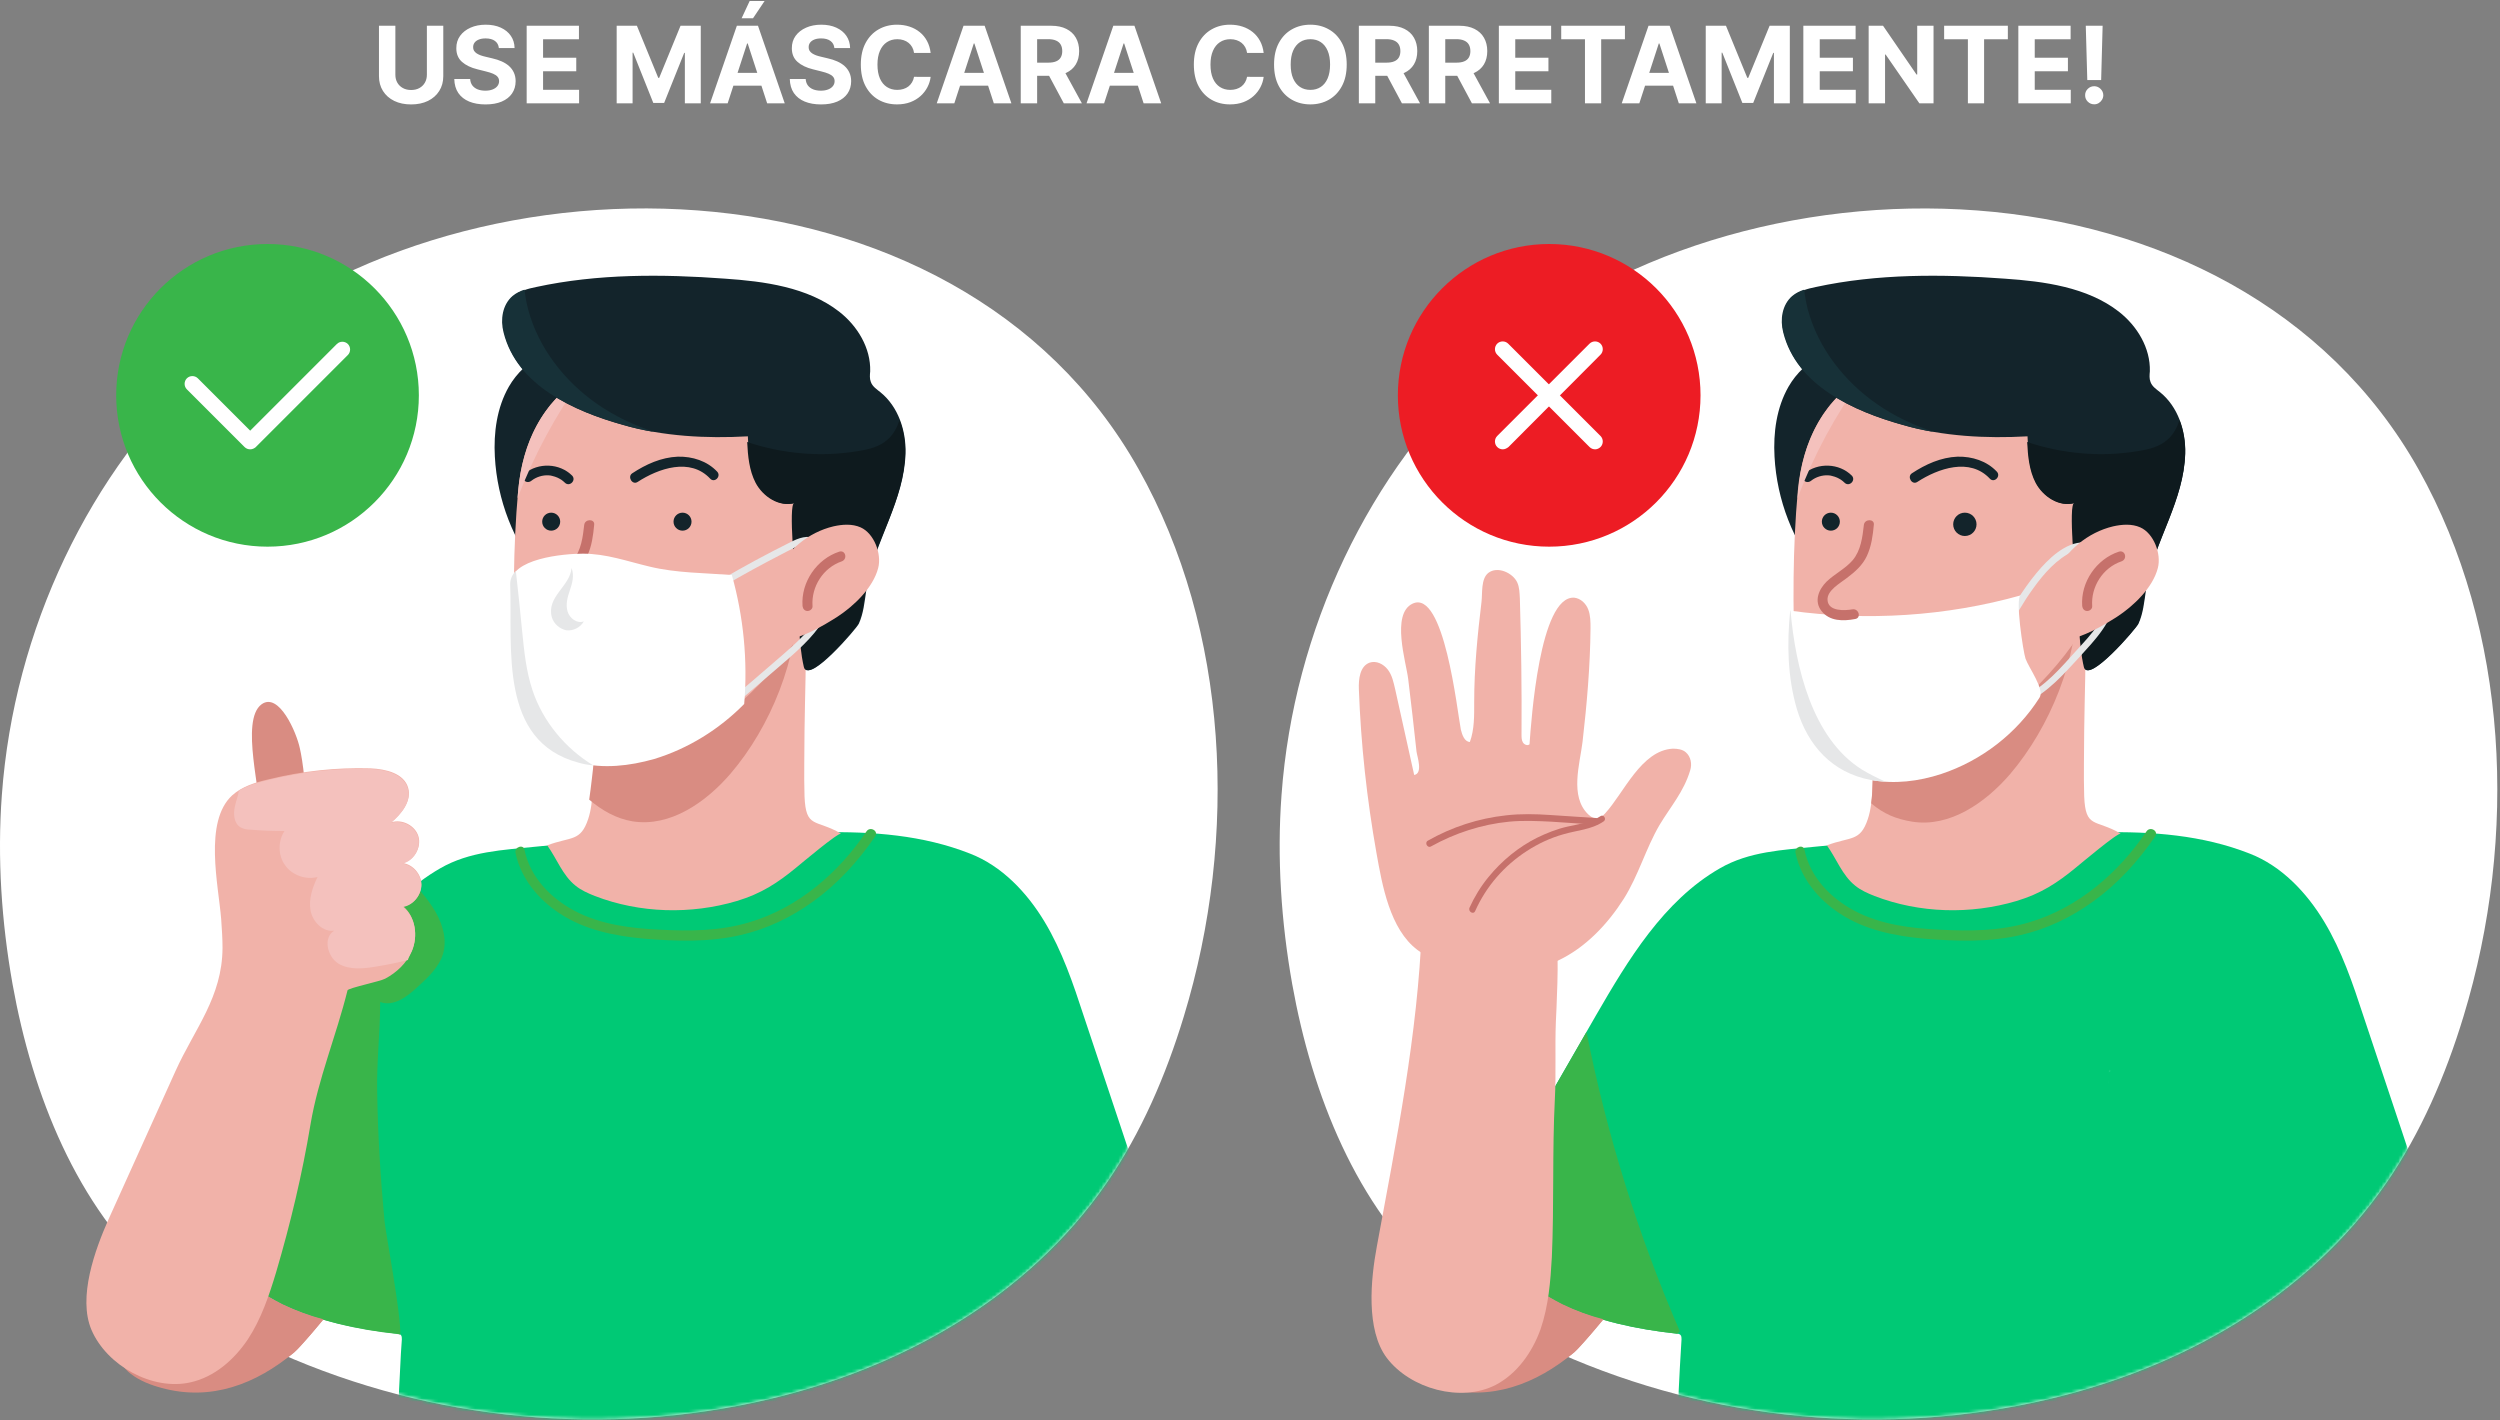 <svg width="750" height="426" viewBox="0 0 750 426" fill="none" xmlns="http://www.w3.org/2000/svg">
<rect x="0" y="0" width="750" height="426" fill="#808080" stroke="none"/>
<path d="M445.757 109.6C410.757 141.3 388.057 188.9 384.457 238.5C383.057 257.4 384.357 276.6 387.657 295.2C393.657 328.7 407.057 361.9 431.257 383.5C442.057 393.2 454.757 400.2 467.657 405.9C513.857 426.4 565.757 431.2 614.457 419.8C653.557 410.6 691.857 389.8 715.957 354.8C726.257 339.8 733.657 322.7 739.057 304.9C755.457 251.1 752.657 189.1 725.557 140.8C670.657 43.1 520.657 41.8 445.757 109.6Z" fill="white"/>
<mask id="mask0_207_243" style="mask-type:luminance" maskUnits="userSpaceOnUse" x="383" y="62" width="367" height="364">
<path d="M445.757 109.6C410.757 141.3 388.057 188.9 384.457 238.5C383.057 257.4 384.357 276.6 387.657 295.2C393.657 328.7 407.057 361.9 431.257 383.5C442.057 393.2 454.757 400.2 467.657 405.9C513.857 426.4 565.757 431.2 614.457 419.8C653.557 410.6 691.857 389.8 715.957 354.8C726.257 339.8 733.657 322.7 739.057 304.9C755.457 251.1 752.657 189.1 725.557 140.8C670.657 43.1 520.657 41.8 445.757 109.6Z" fill="white"/>
</mask>
<g mask="url(#mask0_207_243)">
<path d="M485.657 390.1C497.957 374.7 513.557 353.2 510.257 350.4C507.157 347.7 481.057 317.6 479.457 318.7C473.257 322.8 470.557 330.4 465.557 335.9C462.857 338.8 459.557 341.1 456.657 343.8C453.157 347 450.357 350.9 447.357 354.5C443.057 359.8 438.457 364.9 433.757 369.9C429.257 374.7 426.657 378.5 423.957 384.5C420.557 392.1 414.857 405.6 423.157 412.1C425.857 414.2 429.157 415.5 432.557 416.4C447.257 420.4 460.757 415.3 472.257 405.7C473.657 404.5 479.157 398.1 485.657 390.1Z" fill="#D98C82"/>
<path d="M503.957 410.3C503.057 425.6 502.257 461.2 501.357 476.5C501.357 477.1 501.357 477.8 501.757 478.2C502.057 478.5 502.457 478.6 502.957 478.8C521.557 483.6 541.557 484.6 560.757 485.6C595.557 487.4 631.757 468.8 664.057 455.4C665.657 454.7 664.757 402.2 664.657 398.4C663.857 369.3 661.057 340.1 657.257 311.2C655.557 298.5 652.657 286 651.057 273.4C649.957 264.5 649.657 256.6 640.257 252.2C633.457 249 625.657 249.2 618.057 249.5C593.357 250.5 569.257 251.4 544.657 254C534.857 255 524.757 255.4 515.957 260.5C499.057 270.2 488.357 288.1 478.857 304.5C466.057 326.7 453.357 348.9 440.557 371.1C438.557 374.5 465.757 389.9 468.657 391.3C479.557 396.4 491.157 398.8 503.057 400.1C503.457 400.1 503.857 400.2 504.157 400.5C504.457 400.8 504.457 401.4 504.457 401.8C504.257 404.7 504.157 407.5 503.957 410.3Z" fill="#00C975"/>
<path d="M670.657 472.4C672.057 471.8 664.857 416.1 664.657 402.8C647.357 418 626.757 429.4 604.657 436.1C591.257 440.1 577.357 442.4 563.557 444.7C543.157 448 521.857 451.3 501.857 447.8C501.657 450.7 501.557 473.8 501.357 476.7C501.357 477.3 501.357 478 501.757 478.4C502.057 478.7 502.457 478.8 502.957 479C521.557 483.8 541.557 484.8 560.757 485.8C595.557 487.4 638.457 485.7 670.657 472.4Z" fill="#116AA6"/>
<path d="M729.457 402.3C725.557 368 714.257 336.3 700.357 304.9C696.857 297 693.157 289.1 687.357 282.7C681.557 276.3 673.457 271.5 664.857 271.7C659.957 271.8 648.457 273.7 646.357 278.7C645.457 280.8 645.857 283.1 646.257 285.3C649.557 304.8 652.057 322.9 657.757 341.8C663.957 362.1 670.057 382.4 676.257 402.6C677.457 406.5 678.657 410.6 678.457 414.7C678.157 423.3 671.857 428.6 668.357 435.8C664.657 443.4 660.657 450.6 656.557 458.1C654.757 461.4 638.057 492.4 640.357 494.1C649.057 500.7 658.357 506.4 668.057 511.3C668.957 511.8 669.957 512.2 671.057 512.2C672.457 512.1 673.557 511.1 674.657 510.2C695.157 490.9 711.857 467.5 723.557 441.9C726.357 435.8 728.857 429.5 729.857 422.8C730.757 415.9 730.257 409 729.457 402.3Z" fill="#F1B2A9"/>
<path d="M729.457 402.3C725.557 368 714.257 336.3 700.357 304.9C696.857 297 693.157 289.1 687.357 282.7C681.557 276.3 673.457 271.5 664.857 271.7C659.957 271.8 648.457 273.7 646.357 278.7C645.457 280.8 645.857 283.1 646.257 285.3C649.557 304.8 652.057 322.9 657.757 341.8C663.957 362.1 670.057 382.4 676.257 402.6C677.157 405.6 678.057 408.6 678.357 411.6C695.457 415.3 713.457 414.6 730.157 409.7C729.957 407.2 729.757 404.7 729.457 402.3Z" fill="#D98C82"/>
<path d="M647.657 378.1C649.657 386.3 651.857 394.5 654.257 402.6C655.057 405.3 656.157 408.4 658.757 409.4C660.057 409.9 661.557 409.8 663.057 409.6C688.557 407 711.157 400.1 730.357 382.2C731.457 381.2 732.557 380.1 732.857 378.6C733.157 377.3 732.757 376 732.257 374.7C724.557 351.4 716.857 328.1 709.057 304.9C705.857 295.1 702.557 285.3 697.257 276.5C691.957 267.7 684.457 259.8 674.957 256.1C660.757 250.5 645.557 249.4 630.357 249.7C629.857 249.7 629.357 249.8 628.957 250.1C628.757 250.4 628.757 250.8 628.757 251.2C628.657 292.7 637.657 337.6 647.657 378.1Z" fill="#00C975"/>
<path d="M552.157 165.4C554.957 154.9 556.357 144.2 558.057 133.5C559.557 124.7 563.657 114.7 563.157 105.8C563.057 104.7 562.957 103.4 562.057 102.8C561.457 102.4 560.757 102.4 560.157 102.5C550.857 102.9 541.257 107.8 536.557 116C532.957 122.3 531.957 129.8 532.357 137C533.057 150 537.957 162.7 546.257 172.6C546.457 172.9 546.757 173.2 547.157 173.3C547.757 173.5 548.257 173.1 548.757 172.6C550.657 170.7 551.457 168 552.157 165.4Z" fill="#13242B"/>
<path d="M625.257 219.2C625.257 225.8 625.057 232.4 625.257 238.9C625.657 248.7 628.557 245.6 636.257 250.1C635.457 249.6 623.857 259.4 622.857 260.2C617.157 264.9 612.257 268.1 604.957 270.3C591.157 274.4 575.857 274 562.357 268.8C560.357 268 558.257 267.1 556.557 265.7C552.657 262.6 550.957 257.6 548.057 253.6C555.257 250.9 558.057 252.6 560.357 245.7C562.157 240.3 561.557 233.4 562.157 227.7C564.157 210.2 566.757 192.9 569.757 175.6C570.257 172.9 595.057 168 598.357 167.2C606.757 165.1 615.957 161.7 624.457 160.6C625.657 169.2 624.957 178.3 625.357 186.9C625.957 197.5 625.357 208.5 625.257 219.2Z" fill="#F1B2A9"/>
<path d="M623.157 178.5C623.157 178 623.157 177.4 622.857 176.9C622.457 176.2 621.557 176 620.757 175.8C611.457 173.9 601.757 174 592.457 176C588.657 176.8 584.957 178 581.657 179.9C574.357 184.2 570.357 191 566.157 197.9C564.657 207.8 563.357 217.7 562.157 227.6C561.657 231.8 561.957 236.9 561.357 241C565.157 244.2 568.757 245.7 573.657 246.5C584.957 248.3 595.657 240.8 603.057 232.2C615.057 218.1 623.557 197.3 623.157 178.5Z" fill="#D98C82"/>
<path d="M539.757 208.8C540.657 212.3 541.957 215.6 544.057 218.4C549.957 226.4 560.757 229.5 570.657 228.6C590.357 226.7 610.657 208.9 621.757 193.4C631.957 179 634.957 160.9 632.657 143.4C631.257 132.7 626.457 122.1 617.757 115.7C612.557 111.9 606.357 109.8 600.057 108.4C586.957 105.6 572.757 106.1 560.757 112.1C547.257 118.9 540.757 132.3 539.357 147.1C537.757 164.7 537.857 181.7 538.457 199.3C538.657 202.5 539.057 205.7 539.757 208.8Z" fill="#F1B2A9"/>
<path d="M575.157 144.6C581.457 140.5 590.957 137.2 596.957 143.6C598.257 145 600.357 142.9 599.057 141.5C596.057 138.3 591.657 136.9 587.257 137C582.257 137.2 577.657 139.3 573.557 142C572.057 143 573.557 145.6 575.157 144.6Z" fill="#13242B"/>
<path d="M555.557 142.7C551.757 138.9 545.357 138.7 541.257 142.1C540.657 142.6 540.757 143.7 541.257 144.2C541.857 144.8 542.757 144.7 543.357 144.2C544.757 143.1 546.657 142.5 548.457 142.6C549.057 142.6 549.157 142.7 549.657 142.8C550.157 142.9 550.657 143.1 551.157 143.3C551.357 143.4 551.957 143.7 552.257 143.9C552.657 144.2 552.957 144.4 553.357 144.8C554.757 146.2 556.857 144.1 555.557 142.7Z" fill="#13242B"/>
<path d="M589.457 160.8C591.39 160.8 592.957 159.233 592.957 157.3C592.957 155.367 591.39 153.8 589.457 153.8C587.524 153.8 585.957 155.367 585.957 157.3C585.957 159.233 587.524 160.8 589.457 160.8Z" fill="#13242B"/>
<path d="M558.757 113.3C546.657 120.4 540.657 133.1 539.457 147.2C539.357 148 539.357 148.7 539.257 149.5C544.057 136.6 550.657 124.4 558.757 113.3Z" fill="#F4C1BD"/>
<path d="M549.257 159.2C550.748 159.2 551.957 157.991 551.957 156.5C551.957 155.009 550.748 153.8 549.257 153.8C547.766 153.8 546.557 155.009 546.557 156.5C546.557 157.991 547.766 159.2 549.257 159.2Z" fill="#13242B"/>
<path d="M650.657 155.8C653.157 149.4 655.357 143 655.557 136C655.757 129.2 653.357 122 648.057 117.7C646.957 116.8 645.657 116 645.157 114.6C644.757 113.6 644.857 112.5 644.957 111.4C645.157 104.4 641.157 97.8 635.657 93.5C626.157 86.1 613.057 84.4 601.457 83.6C582.557 82.2 563.257 82.1 544.757 86.1C542.257 86.6 539.757 87.3 537.857 88.9C534.857 91.5 534.157 95.9 535.157 99.8C539.157 115.8 556.257 123.4 570.857 127.5C582.957 130.9 595.757 131.6 608.257 130.9C608.457 135.6 608.657 140.6 610.857 144.8C613.057 149 617.957 152.2 622.457 150.9C620.657 151.4 622.757 173.4 623.057 175.7C624.057 183.7 623.557 192.3 625.357 200.1C626.557 205.2 640.857 188.6 641.557 187.1C642.957 184 643.257 180.6 643.757 177.3C644.857 169.8 647.957 162.8 650.657 155.8Z" fill="#13242B"/>
<path d="M538.657 255.9C540.257 263.5 545.457 269.8 551.857 274C559.357 279 568.457 280.8 577.257 281.6C586.857 282.4 596.857 282.7 606.257 280.5C614.057 278.7 621.357 275.2 627.857 270.5C635.257 265.2 641.457 258.4 646.557 250.9C647.657 249.3 645.057 247.8 643.957 249.4C635.557 261.9 623.357 272.4 608.757 276.7C600.057 279.3 590.957 279.4 581.957 278.9C573.257 278.5 564.257 277.4 556.457 273.3C549.257 269.5 543.057 263.2 541.357 255C541.057 253.2 538.257 254 538.657 255.9Z" fill="#39B54A"/>
<path d="M641.357 187.2C642.757 184.1 643.057 180.7 643.557 177.4C644.757 169.9 647.857 162.9 650.657 155.9C653.157 149.5 655.357 143.1 655.557 136.1C655.657 132.7 655.057 129.2 653.857 126C653.157 128.2 652.057 130.3 650.357 131.8C647.957 134 644.757 134.8 641.557 135.3C630.457 137.2 618.857 136.2 608.157 132.6C608.357 136.8 608.757 141.1 610.657 144.8C612.857 149 617.757 152.2 622.257 150.9C620.457 151.4 622.557 173.4 622.857 175.7C623.857 183.7 623.357 192.3 625.157 200.1C626.357 205.3 640.757 188.6 641.357 187.2Z" fill="#0E1A1E"/>
<path d="M601.657 190.2C604.257 185.5 606.857 180.8 610.057 176.4C613.157 172.1 617.057 167.6 621.957 165.4C624.957 164.1 628.257 164.5 629.857 167.6C631.457 170.6 632.557 174.7 632.557 178.1C632.557 185 627.357 190.3 623.057 195C618.257 200.3 613.457 206.1 606.857 209.1C605.657 209.6 606.657 211.4 607.857 210.8C614.257 207.8 619.157 202.2 623.857 197.1C628.457 192 633.857 186.6 634.557 179.4C634.857 175.5 633.757 171.5 632.257 168C630.957 164.9 628.757 162.7 625.257 162.7C619.557 162.6 614.357 167.8 610.957 171.9C606.557 177.2 603.157 183.1 599.857 189.1C599.257 190.4 601.057 191.4 601.657 190.2Z" fill="#E6E7E8"/>
<path d="M619.557 191.3C618.457 186.7 617.257 182 616.157 177.4C615.957 176.5 615.757 175.5 615.757 174.6C615.857 173.8 616.157 173 616.457 172.3C619.757 165.2 626.357 159.7 633.957 157.9C636.657 157.3 639.557 157.1 642.057 158.2C646.157 160 648.457 166.2 647.357 170.4C645.857 176.3 640.057 181.8 635.157 185C630.757 187.8 624.957 191.2 619.657 192C619.657 191.7 619.657 191.5 619.557 191.3Z" fill="#F1B2A9"/>
<path d="M635.657 165.5C628.957 167.7 624.157 174.6 624.657 181.8C624.757 182.6 625.257 183.3 626.157 183.3C626.957 183.3 627.757 182.6 627.657 181.8C627.257 176 630.857 170.3 636.457 168.4C638.357 167.7 637.557 164.9 635.657 165.5Z" fill="#C6716B"/>
<path d="M561.357 234C568.357 235.3 575.657 234.4 582.357 232.2C594.457 228.2 605.057 220 611.857 209.3C613.457 206.8 608.657 200.4 607.657 197.6C606.957 195.6 604.457 179.1 606.257 178.6C583.857 184.9 560.157 186.4 537.057 183.2C536.057 193.1 536.257 203.1 539.057 212.7C542.357 223.7 549.757 231.8 561.357 234Z" fill="white"/>
<path d="M558.457 230.8C543.657 221.4 538.657 200.2 537.157 183.2C537.157 183.2 537.157 183.2 537.057 183.2C536.057 193.1 536.257 203.1 539.057 212.7C542.357 223.7 549.657 231.8 561.257 234H561.357C562.757 234.3 564.157 234.4 565.657 234.5C563.157 233.4 560.757 232.2 558.457 230.8Z" fill="#E6E7E8"/>
<path d="M559.157 157.5C558.757 161.1 558.257 165.1 555.857 168C553.657 170.6 550.457 172.1 547.957 174.5C545.557 176.9 544.157 180.4 546.457 183.3C548.857 186.4 552.957 186.4 556.557 185.7C558.457 185.4 557.657 182.5 555.757 182.8C553.457 183.2 548.457 183.5 548.257 180C548.057 177.1 552.157 174.9 554.057 173.4C556.457 171.6 558.757 169.6 560.057 166.8C561.457 163.8 561.857 160.6 562.157 157.4C562.357 155.6 559.357 155.6 559.157 157.5Z" fill="#C6716B"/>
<path d="M580.257 129.6C574.157 127.6 568.357 124.9 563.057 121.2C553.257 114.4 545.457 104.4 542.357 92.9C541.857 90.9 541.457 88.9 541.257 86.9C539.957 87.3 538.757 87.9 537.657 88.8C534.657 91.4 533.957 95.8 534.957 99.7C538.957 115.7 556.057 123.3 570.657 127.4C573.857 128.4 577.057 129.1 580.257 129.6Z" fill="#173138"/>
<path d="M475.957 309.6C464.157 330.1 452.357 350.6 440.557 371.1C438.557 374.5 465.757 389.9 468.657 391.3C479.557 396.4 491.157 398.8 503.057 400.1C503.157 400.1 503.157 400.1 503.257 400.1C503.457 399.8 503.757 399.6 503.957 399.4C491.457 370.6 482.057 340.4 475.957 309.6Z" fill="#39B54A"/>
</g>
<path d="M464.757 164C489.831 164 510.157 143.674 510.157 118.6C510.157 93.526 489.831 73.2 464.757 73.2C439.684 73.2 419.357 93.526 419.357 118.6C419.357 143.674 439.684 164 464.757 164Z" fill="#ED1C24"/>
<path d="M450.857 134.8C450.257 134.8 449.657 134.6 449.157 134.1C448.257 133.2 448.257 131.7 449.157 130.8L476.857 103.1C477.757 102.2 479.257 102.2 480.157 103.1C481.057 104 481.057 105.5 480.157 106.4L452.557 134.1C452.057 134.5 451.457 134.8 450.857 134.8Z" fill="white"/>
<path d="M478.557 134.8C477.957 134.8 477.357 134.6 476.857 134.1L449.157 106.4C448.257 105.5 448.257 104 449.157 103.1C450.057 102.2 451.557 102.2 452.457 103.1L480.157 130.8C481.057 131.7 481.057 133.2 480.157 134.1C479.757 134.5 479.157 134.8 478.557 134.8Z" fill="white"/>
<path d="M468.757 391.3C465.757 389.9 438.657 374.5 440.657 371.1C445.857 362.1 450.957 353.2 456.157 344.2C452.957 347.3 450.157 351 447.357 354.5C443.057 359.8 438.457 364.9 433.757 369.9C429.257 374.7 426.657 378.5 423.957 384.5C420.557 392.1 414.857 405.6 423.157 412.1C425.857 414.2 429.157 415.5 432.557 416.4C447.257 420.4 460.757 415.3 472.257 405.7C473.357 404.8 476.757 401 481.057 395.8C476.757 394.7 472.657 393.2 468.757 391.3Z" fill="#D98C82"/>
<path d="M466.857 283.7C467.857 284.9 466.857 304.6 466.757 306.6C466.457 314.3 466.857 322 466.457 329.7C465.657 345.6 466.257 361.3 465.557 377.1C465.157 384.4 464.557 391.8 462.157 398.8C459.657 405.7 455.157 412.1 448.657 415.5C438.257 420.8 423.157 416.7 416.057 407.4C409.657 398.9 411.257 383.6 413.057 373.9C418.857 342.4 425.357 310.2 426.557 278.1C433.457 279.9 439.157 280.9 446.157 281.2C453.057 281.4 459.957 282.3 466.857 283.7C466.857 283.6 466.857 283.6 466.857 283.7Z" fill="#F1B2A9"/>
<path d="M446.757 292.6C453.857 292.3 460.957 291.2 467.357 288.2C475.657 284.3 482.257 277.3 487.157 269.6C491.557 262.6 493.757 254.5 497.857 247.5C501.157 242 505.157 237.5 507.057 231.1C507.657 229.2 507.257 227 505.757 225.7C504.757 224.8 503.257 224.6 501.857 224.6C492.357 225.1 487.157 237.9 481.557 244C480.957 244.6 480.357 245.3 479.457 245.5C478.357 245.7 477.257 245.1 476.457 244.3C470.857 238.9 473.957 229.2 474.757 222.6C476.057 211.3 477.057 199.9 477.157 188.5C477.157 186.6 477.157 184.6 476.457 182.8C475.757 181 474.157 179.5 472.257 179.3C461.857 178.7 459.357 216.4 458.857 223.3C458.257 223.8 457.257 223.4 456.857 222.7C456.457 222 456.457 221.2 456.457 220.4C456.557 206.8 456.357 193.2 455.957 179.5C455.857 177.9 455.857 176.2 455.157 174.7C453.857 171.9 449.257 169.7 446.457 171.9C444.257 173.7 444.757 177.9 444.457 180.5C443.257 190.5 442.257 200.5 442.257 210.6C442.257 214.6 442.357 218.8 440.957 222.6C439.357 222.5 438.657 220.5 438.257 218.9C437.157 213.3 433.257 176.6 423.757 181.1C417.257 184.2 421.857 198.7 422.457 203.7C423.357 210.9 424.157 218.2 424.957 225.5C425.157 227 426.957 232 424.257 232.5C422.357 223.9 420.457 215.3 418.557 206.8C418.057 204.7 417.657 202.6 416.357 200.9C415.057 199.2 412.857 198.1 410.857 198.8C407.957 199.9 407.557 203.7 407.657 206.7C408.257 223.2 410.057 239.7 412.957 256C414.657 265.5 416.957 278.8 425.257 285C430.557 289 440.657 292.9 446.757 292.6Z" fill="#F1B2A9"/>
<path d="M480.057 244.9C477.057 246.9 473.557 247.2 470.157 248C467.057 248.7 464.057 249.9 461.157 251.3C455.557 254.1 450.557 258.2 446.557 263.1C444.257 265.9 442.357 269 440.857 272.3C440.357 273.5 442.057 274.5 442.557 273.3C445.857 265.9 451.257 259.7 458.057 255.3C461.457 253.1 465.057 251.4 468.957 250.3C472.957 249.1 477.457 248.9 480.957 246.5C482.157 245.9 481.157 244.1 480.057 244.9Z" fill="#C6716B"/>
<path d="M478.757 245.4C474.157 245.1 469.657 244.8 465.057 244.5C460.657 244.2 456.257 244.1 451.857 244.6C443.557 245.5 435.557 248.1 428.357 252.2C427.257 252.8 428.257 254.6 429.357 253.9C436.557 249.9 444.557 247.3 452.757 246.5C456.957 246.1 461.157 246.3 465.357 246.5C469.857 246.8 474.357 247.1 478.857 247.4C480.057 247.5 480.057 245.5 478.757 245.4Z" fill="#C6716B"/>
<path d="M61.857 109.6C26.857 141.3 4.157 188.9 0.557 238.5C-0.843 257.4 0.457 276.6 3.757 295.2C9.757 328.7 23.157 361.9 47.357 383.5C58.157 393.2 70.857 400.2 83.757 405.9C129.957 426.4 181.857 431.2 230.557 419.8C269.657 410.6 307.957 389.8 332.057 354.8C342.357 339.8 349.757 322.7 355.157 304.9C371.557 251.1 368.757 189 341.557 140.7C286.757 43.1 136.757 41.8 61.857 109.6Z" fill="white"/>
<mask id="mask1_207_243" style="mask-type:luminance" maskUnits="userSpaceOnUse" x="0" y="62" width="366" height="364">
<path d="M61.857 109.6C26.857 141.3 4.157 188.9 0.557 238.5C-0.843 257.4 0.457 276.6 3.757 295.2C9.757 328.7 23.157 361.9 47.357 383.5C58.157 393.2 70.857 400.2 83.757 405.9C129.957 426.4 181.857 431.2 230.557 419.8C269.657 410.6 307.957 389.8 332.057 354.8C342.357 339.8 349.757 322.7 355.157 304.9C371.557 251.1 368.757 189 341.557 140.7C286.757 43.1 136.757 41.8 61.857 109.6Z" fill="white"/>
</mask>
<g mask="url(#mask1_207_243)">
<path d="M101.657 390.1C113.957 374.7 129.557 353.2 126.257 350.4C112.757 338.8 102.857 322 87.157 313.1C82.057 310.2 58.657 350.9 56.357 355.2C50.257 366.7 25.157 401.2 39.057 412.2C41.757 414.3 45.057 415.6 48.457 416.5C63.157 420.5 76.657 415.4 88.157 405.8C89.757 404.5 95.257 398.1 101.657 390.1Z" fill="#D98C82"/>
<path d="M120.057 410.3C119.157 425.6 118.357 461.2 117.457 476.5C117.457 477.1 117.457 477.8 117.857 478.2C118.157 478.5 118.557 478.6 119.057 478.8C137.657 483.6 157.657 484.6 176.857 485.6C211.657 487.4 247.857 468.8 280.157 455.4C281.757 454.7 280.857 402.2 280.757 398.4C279.957 369.3 277.157 340.1 273.357 311.2C271.657 298.5 268.757 286 267.157 273.4C266.057 264.5 265.757 256.6 256.357 252.2C249.557 249 241.757 249.2 234.157 249.5C209.457 250.5 185.357 251.4 160.757 254C150.957 255 140.857 255.4 132.057 260.5C115.157 270.2 104.457 288.1 94.957 304.5C82.157 326.7 69.457 348.9 56.657 371.1C54.657 374.5 81.857 389.9 84.757 391.3C95.657 396.4 107.257 398.8 119.157 400.1C119.557 400.1 119.957 400.2 120.257 400.5C120.557 400.8 120.557 401.4 120.557 401.8C120.357 404.7 120.157 407.5 120.057 410.3Z" fill="#00C975"/>
<path d="M286.757 472.4C288.157 471.8 280.957 416.1 280.757 402.8C263.457 418 242.857 429.4 220.757 436.1C207.357 440.1 193.457 442.4 179.657 444.7C159.257 448 137.957 451.3 117.957 447.8C117.757 450.7 117.657 473.8 117.457 476.7C117.457 477.3 117.457 478 117.857 478.4C118.157 478.7 118.557 478.8 119.057 479C137.657 483.8 157.657 484.8 176.857 485.8C211.657 487.4 254.557 485.7 286.757 472.4Z" fill="#116AA6"/>
<path d="M345.557 402.3C341.657 368 330.357 336.3 316.457 304.9C312.957 297 309.257 289.1 303.457 282.7C297.657 276.3 289.557 271.5 280.957 271.7C276.057 271.8 264.557 273.7 262.457 278.7C261.557 280.8 261.957 283.1 262.357 285.3C265.657 304.8 268.157 322.9 273.857 341.8C280.057 362.1 286.157 382.4 292.357 402.6C293.557 406.5 294.757 410.6 294.557 414.7C294.257 423.3 287.957 428.6 284.457 435.8C280.757 443.4 276.757 450.6 272.657 458.1C270.857 461.4 254.157 492.4 256.457 494.1C265.157 500.7 274.457 506.4 284.157 511.3C285.057 511.8 286.057 512.2 287.157 512.2C288.557 512.1 289.657 511.1 290.757 510.2C311.257 490.9 327.957 467.5 339.657 441.9C342.457 435.8 344.957 429.5 345.957 422.8C346.757 415.9 346.357 409 345.557 402.3Z" fill="#F1B2A9"/>
<path d="M345.557 402.3C341.657 368 330.357 336.3 316.457 304.9C312.957 297 309.257 289.1 303.457 282.7C297.657 276.3 289.557 271.5 280.957 271.7C276.057 271.8 264.557 273.7 262.457 278.7C261.557 280.8 261.957 283.1 262.357 285.3C265.657 304.8 268.157 322.9 273.857 341.8C280.057 362.1 286.157 382.4 292.357 402.6C293.257 405.6 294.157 408.6 294.457 411.6C311.557 415.3 329.557 414.6 346.257 409.7C346.057 407.2 345.857 404.7 345.557 402.3Z" fill="#D98C82"/>
<path d="M263.757 378.1C265.757 386.3 267.957 394.5 270.357 402.6C271.157 405.3 272.257 408.4 274.857 409.4C276.157 409.9 277.657 409.8 279.157 409.6C304.657 407 327.257 400.1 346.457 382.2C347.557 381.2 348.657 380.1 348.957 378.6C349.257 377.3 348.857 376 348.357 374.7C340.657 351.4 332.957 328.1 325.157 304.9C321.957 295.1 318.657 285.3 313.357 276.5C308.057 267.7 300.557 259.8 291.057 256.1C276.857 250.5 261.657 249.4 246.457 249.7C245.957 249.7 245.457 249.8 245.057 250.1C244.857 250.4 244.857 250.8 244.857 251.2C244.757 292.7 253.757 337.6 263.757 378.1Z" fill="#00C975"/>
<path d="M168.257 165.4C171.057 154.9 172.457 144.2 174.157 133.5C175.657 124.7 179.757 114.7 179.257 105.8C179.157 104.7 179.057 103.4 178.157 102.8C177.557 102.4 176.857 102.4 176.257 102.5C166.957 102.9 157.357 107.8 152.657 116C149.057 122.3 148.057 129.8 148.457 137C149.157 150 154.057 162.7 162.357 172.6C162.557 172.9 162.857 173.2 163.257 173.3C163.857 173.5 164.357 173.1 164.857 172.6C166.757 170.7 167.557 168 168.257 165.4Z" fill="#13242B"/>
<path d="M241.357 219.2C241.357 225.8 241.157 232.4 241.357 238.9C241.757 248.7 244.657 245.6 252.357 250.1C251.557 249.6 239.957 259.4 238.957 260.2C233.257 264.9 228.357 268.1 221.057 270.3C207.257 274.4 191.957 274 178.457 268.8C176.457 268 174.357 267.1 172.657 265.7C168.757 262.6 167.057 257.6 164.157 253.6C171.357 250.9 174.157 252.6 176.457 245.7C178.257 240.3 177.657 233.4 178.257 227.7C180.257 210.2 182.857 192.9 185.857 175.6C186.357 172.9 211.157 168 214.457 167.2C222.857 165.1 232.057 161.7 240.557 160.6C241.757 169.2 241.057 178.3 241.457 186.9C242.057 197.5 241.457 208.5 241.357 219.2Z" fill="#F1B2A9"/>
<path d="M239.257 178.5C239.257 178 239.257 177.4 238.957 176.9C238.557 176.2 237.657 176 236.857 175.8C227.557 173.9 217.857 174 208.557 176C204.757 176.8 201.057 178 197.757 179.9C190.457 184.2 186.457 191 182.257 197.9C180.757 207.8 179.457 217.7 178.257 227.6C177.757 231.8 177.357 235.8 176.757 239.9C180.557 243.1 184.857 245.6 189.757 246.4C201.057 248.2 211.757 240.7 219.157 232.1C231.157 218.1 239.657 197.3 239.257 178.5Z" fill="#D98C82"/>
<path d="M155.857 208.8C156.757 212.3 158.057 215.6 160.157 218.4C166.057 226.4 176.857 229.5 186.757 228.6C206.457 226.7 226.757 208.9 237.857 193.4C248.057 179 251.057 160.9 248.757 143.4C247.357 132.7 242.557 122.1 233.857 115.7C228.657 111.9 222.457 109.8 216.157 108.4C203.057 105.6 188.857 106.1 176.857 112.1C163.357 118.9 156.857 132.3 155.457 147.1C153.857 164.7 153.957 181.7 154.557 199.3C154.757 202.5 155.057 205.7 155.857 208.8Z" fill="#F1B2A9"/>
<path d="M175.257 157.5C174.857 161.1 174.357 165.1 171.957 168C169.757 170.6 166.557 172.1 164.057 174.5C161.657 176.9 160.257 180.4 162.557 183.3C164.957 186.4 169.057 186.4 172.657 185.7C174.557 185.4 173.757 182.5 171.857 182.8C169.557 183.2 164.557 183.5 164.357 180C164.157 177.1 168.257 174.9 170.157 173.4C172.557 171.6 174.857 169.6 176.157 166.8C177.557 163.8 177.957 160.6 178.257 157.4C178.457 155.6 175.457 155.6 175.257 157.5Z" fill="#C6716B"/>
<path d="M164.357 195.3C169.057 199 175.457 200 181.057 198.2C186.557 196.4 191.057 192.1 193.557 186.9C194.357 185.2 191.857 183.6 190.957 185.4C188.857 189.8 185.257 193.5 180.557 195.2C175.857 196.9 170.357 196.3 166.357 193.2C164.957 192 162.757 194.1 164.357 195.3Z" fill="#C6716B"/>
<path d="M191.257 144.6C197.557 140.5 207.057 137.2 213.057 143.6C214.357 145 216.457 142.9 215.157 141.5C212.157 138.3 207.757 136.9 203.357 137C198.357 137.2 193.757 139.3 189.657 142C188.157 143 189.657 145.6 191.257 144.6Z" fill="#13242B"/>
<path d="M171.657 142.7C167.857 138.9 161.457 138.7 157.357 142.1C156.757 142.6 156.857 143.7 157.357 144.2C157.957 144.8 158.857 144.7 159.457 144.2C160.857 143.1 162.757 142.5 164.557 142.6C165.157 142.6 165.257 142.7 165.757 142.8C166.257 142.9 166.757 143.1 167.257 143.3C167.457 143.4 168.057 143.7 168.357 143.9C168.757 144.2 169.057 144.4 169.457 144.8C170.857 146.2 172.957 144.1 171.657 142.7Z" fill="#13242B"/>
<path d="M204.757 159.2C206.249 159.2 207.457 157.991 207.457 156.5C207.457 155.009 206.249 153.8 204.757 153.8C203.266 153.8 202.057 155.009 202.057 156.5C202.057 157.991 203.266 159.2 204.757 159.2Z" fill="#13242B"/>
<path d="M174.757 113.3C162.657 120.4 156.657 133.1 155.457 147.2C155.357 148 155.357 148.7 155.257 149.5C160.157 136.6 166.757 124.4 174.757 113.3Z" fill="#F4C1BD"/>
<path d="M165.357 159.2C166.849 159.2 168.057 157.991 168.057 156.5C168.057 155.009 166.849 153.8 165.357 153.8C163.866 153.8 162.657 155.009 162.657 156.5C162.657 157.991 163.866 159.2 165.357 159.2Z" fill="#13242B"/>
<path d="M266.757 155.8C269.257 149.4 271.457 143 271.657 136C271.857 129.2 269.457 122 264.157 117.7C263.057 116.8 261.757 116 261.257 114.6C260.857 113.6 260.957 112.5 261.057 111.4C261.257 104.4 257.257 97.8 251.757 93.5C242.257 86.1 229.157 84.4 217.557 83.6C198.657 82.2 179.357 82.1 160.857 86.1C158.357 86.6 155.857 87.3 153.957 88.9C150.957 91.5 150.257 95.9 151.257 99.8C155.257 115.8 172.357 123.4 186.957 127.5C199.057 130.9 211.857 131.6 224.357 130.9C224.557 135.6 224.757 140.6 226.957 144.8C229.157 149 234.057 152.2 238.557 150.9C236.757 151.4 238.857 173.4 239.157 175.7C240.157 183.7 239.657 192.3 241.457 200.1C242.657 205.2 256.957 188.6 257.657 187.1C259.057 184 259.357 180.6 259.857 177.3C260.857 169.8 264.057 162.8 266.757 155.8Z" fill="#13242B"/>
<path d="M257.357 187.2C258.757 184.1 259.057 180.7 259.557 177.4C260.757 169.9 263.857 162.9 266.657 155.9C269.157 149.5 271.357 143.1 271.557 136.1C271.657 132.7 271.057 129.2 269.857 126C269.157 128.2 268.057 130.3 266.357 131.8C263.957 134 260.757 134.8 257.557 135.3C246.457 137.2 234.857 136.2 224.157 132.6C224.357 136.8 224.757 141.1 226.657 144.8C228.857 149 233.757 152.2 238.257 150.9C236.457 151.4 238.557 173.4 238.857 175.7C239.857 183.7 239.357 192.3 241.157 200.1C242.357 205.3 256.657 188.6 257.357 187.2Z" fill="#0E1A1E"/>
<path d="M119.157 400.2C119.457 400.2 119.757 400.3 120.057 400.4C120.457 395 115.657 369.6 115.357 366.3C114.157 353.5 113.357 340.6 113.157 327.7C112.957 318.6 114.057 309.6 114.057 300.6C118.057 302.1 122.157 299 125.257 296.1C128.457 293.2 131.757 290.1 132.957 286C134.257 281.3 132.457 276.2 129.757 272.1C128.257 269.8 126.457 267.7 124.657 265.6C111.857 275.8 102.957 290.7 95.057 304.5C82.257 326.7 69.557 348.9 56.757 371.1C54.757 374.5 81.957 389.9 84.857 391.3C95.757 396.4 107.257 398.9 119.157 400.2Z" fill="#39B54A"/>
<path d="M217.457 175.6C222.957 172.4 228.457 169.4 234.057 166.5C235.357 165.8 236.757 165.1 238.157 164.4C239.557 163.7 241.057 162.9 242.657 163C245.257 163.1 247.157 165.4 248.157 167.6C250.457 172.8 248.957 179 246.257 183.7C243.457 188.7 239.157 192.7 234.857 196.4C229.457 201.1 224.057 205.7 218.557 210.4C217.557 211.2 218.957 212.6 219.957 211.8C225.357 207.2 230.757 202.6 236.057 198C240.657 194 245.257 189.7 248.157 184.2C250.857 179.1 252.157 172.7 249.957 167.2C249.057 164.9 247.357 162.7 245.057 161.6C242.257 160.4 239.557 161.4 237.057 162.7C230.057 166.2 223.157 169.9 216.357 173.9C215.357 174.5 216.357 176.2 217.457 175.6Z" fill="#E6E7E8"/>
<path d="M173.557 228.8C149.557 222.4 153.757 194.6 153.157 175.4C152.857 167.5 169.257 166.1 174.857 166.1C181.957 166.1 188.157 168.4 194.957 170C202.757 171.9 211.557 171.9 219.557 172.5C223.057 185 224.357 198.2 223.257 211.2C215.757 218.8 206.457 224.6 196.257 227.7C188.857 229.8 180.957 230.7 173.557 228.8Z" fill="white"/>
<path d="M173.557 228.8C174.957 229.2 176.457 229.5 177.957 229.6C169.557 224.5 162.857 216.4 159.757 207.1C157.857 201.4 157.257 195.5 156.657 189.5C156.057 183.4 155.457 177.4 154.757 171.3C153.657 172.4 153.057 173.7 153.057 175.3C153.757 194.6 149.557 222.4 173.557 228.8Z" fill="#E6E7E8"/>
<path d="M165.557 185.2C163.857 179 171.057 175.9 171.457 170.4C172.357 172.7 171.657 175 170.957 177.1C170.257 179.1 169.657 181.3 170.257 183.4C170.857 185.5 173.157 187.2 175.157 186.4C174.157 188.2 172.057 189.3 169.957 189.1C167.957 188.7 166.157 187.2 165.557 185.2Z" fill="#E6E7E8"/>
<path d="M154.657 255.9C156.257 263.5 161.457 269.8 167.857 274C175.357 279 184.457 280.8 193.257 281.6C202.857 282.4 212.857 282.7 222.257 280.5C230.057 278.7 237.357 275.2 243.857 270.5C251.257 265.2 257.457 258.4 262.557 250.9C263.657 249.3 261.057 247.8 259.957 249.4C251.557 261.9 239.357 272.4 224.757 276.7C216.057 279.3 206.957 279.4 197.957 278.9C189.257 278.5 180.257 277.4 172.457 273.3C165.257 269.5 159.057 263.2 157.357 255C157.157 253.2 154.257 254 154.657 255.9Z" fill="#39B54A"/>
<path d="M235.657 191.3C234.557 186.7 233.357 182 232.257 177.4C232.057 176.5 231.857 175.5 231.857 174.6C231.957 173.8 232.257 173 232.557 172.3C235.857 165.2 242.457 159.7 250.057 157.9C252.757 157.3 255.657 157.1 258.157 158.2C262.257 160 264.557 166.2 263.457 170.4C261.957 176.3 256.157 181.8 251.257 185C246.857 187.8 241.057 191.2 235.757 192C235.757 191.7 235.757 191.5 235.657 191.3Z" fill="#F1B2A9"/>
<path d="M251.757 165.5C245.057 167.7 240.257 174.6 240.757 181.8C240.857 182.6 241.357 183.3 242.257 183.3C243.057 183.3 243.857 182.6 243.757 181.8C243.357 176 246.957 170.3 252.557 168.4C254.357 167.7 253.657 164.9 251.757 165.5Z" fill="#C6716B"/>
<path d="M196.357 129.6C190.257 127.6 184.457 124.9 179.157 121.2C169.357 114.4 161.557 104.4 158.457 92.9C157.957 90.9 157.557 88.9 157.357 86.9C156.057 87.3 154.857 87.9 153.757 88.8C150.757 91.4 150.057 95.8 151.057 99.7C155.057 115.7 172.157 123.3 186.757 127.4C189.957 128.4 193.157 129.1 196.357 129.6Z" fill="#173138"/>
</g>
<path d="M80.257 164C105.331 164 125.657 143.674 125.657 118.6C125.657 93.526 105.331 73.2 80.257 73.2C55.184 73.2 34.857 93.526 34.857 118.6C34.857 143.674 55.184 164 80.257 164Z" fill="#39B54A"/>
<path d="M75.057 134.8C74.457 134.8 73.857 134.6 73.357 134.1L56.057 116.8C55.157 115.9 55.157 114.4 56.057 113.5C56.957 112.6 58.457 112.6 59.357 113.5L75.057 129.2L101.057 103.2C101.957 102.3 103.457 102.3 104.357 103.2C105.257 104.1 105.257 105.6 104.357 106.5L76.657 134.2C76.257 134.5 75.757 134.8 75.057 134.8Z" fill="white"/>
<path d="M84.757 391.3C81.757 389.9 54.657 374.5 56.657 371.1C61.857 362.1 66.957 353.2 72.157 344.2C68.957 347.3 66.157 351 63.357 354.5C59.057 359.8 54.457 364.9 49.757 369.9C45.257 374.7 42.657 378.5 39.957 384.5C36.557 392.1 30.857 405.6 39.157 412.1C41.857 414.2 45.157 415.5 48.557 416.4C63.257 420.4 76.757 415.3 88.257 405.7C89.357 404.8 92.757 401 97.057 395.8C92.757 394.7 88.757 393.2 84.757 391.3Z" fill="#D98C82"/>
<path d="M90.957 243.6C90.657 244.5 90.357 245.2 89.857 245.7C88.057 247.4 80.457 245.7 78.057 245.8C78.557 238.3 71.957 216.1 78.457 211.3C83.657 207.5 88.957 219.7 89.957 224.5C90.757 227.9 92.357 238.5 90.957 243.6Z" fill="#D98C82"/>
<path d="M123.557 285.3C122.057 288.9 118.957 291.8 115.557 293.6C114.157 294.4 104.457 296.4 104.257 297.1C100.857 310.8 95.457 323.6 93.157 337.3C90.657 352.3 87.157 367 82.857 381.6C80.757 388.6 78.357 395.7 74.357 401.8C70.257 407.9 64.357 413.1 57.157 414.7C45.757 417.3 32.057 409.7 27.457 399C23.257 389.2 28.557 374.8 32.557 365.8C39.257 351 45.957 336.2 52.657 321.3C58.457 308.5 66.657 299.2 66.757 284.4C66.757 281.5 66.557 278.7 66.357 275.8C65.557 265.6 61.057 246.5 69.657 238.6C72.657 235.9 76.657 234.7 80.557 233.8C90.857 231.3 100.657 230.2 111.157 230.5C115.757 230.7 121.257 232 122.457 236.4C123.557 240.3 120.457 244.1 117.357 246.7C120.657 245.6 124.657 247.7 125.557 251C126.457 254.3 124.157 258.2 120.757 258.9C123.857 259.3 126.357 262.2 126.457 265.3C126.457 268.4 124.057 271.4 120.957 271.9C124.657 275 125.457 280.8 123.557 285.3Z" fill="#F1B2A9"/>
<path d="M123.557 285.3C125.457 280.8 124.657 275 120.857 272.1C123.957 271.6 126.357 268.6 126.357 265.5C126.357 262.4 123.757 259.5 120.657 259.1C124.057 258.4 126.357 254.5 125.457 251.2C124.557 247.9 120.557 245.8 117.257 246.9C120.357 244.3 123.457 240.5 122.357 236.6C121.157 232.2 115.557 230.8 111.057 230.7C100.657 230.4 90.757 231.5 80.457 234C77.457 234.7 74.357 235.6 71.657 237.2C71.457 238.8 70.757 240.4 70.457 242C69.957 244.2 70.157 247 72.157 248.2C73.057 248.7 74.057 248.9 75.157 248.9C78.557 249.2 81.957 249.3 85.357 249.3C83.357 252.3 83.357 256.7 85.557 259.6C87.657 262.6 91.757 264 95.257 263.1C93.757 266.2 92.557 269.7 93.157 273.1C93.757 276.5 96.857 279.7 100.257 279.2C96.857 281.3 98.157 287 101.557 289.1C104.957 291.1 109.257 290.6 113.257 289.9C116.257 289.4 119.357 288.8 122.357 288C122.657 287 123.157 286.2 123.557 285.3Z" fill="#F4C1BD"/>
<path d="M128.064 7.727H132.985V22.841C132.985 24.538 132.58 26.023 131.769 27.296C130.966 28.568 129.841 29.561 128.394 30.273C126.947 30.977 125.261 31.329 123.337 31.329C121.405 31.329 119.716 30.977 118.269 30.273C116.822 29.561 115.697 28.568 114.894 27.296C114.091 26.023 113.689 24.538 113.689 22.841V7.727H118.61V22.421C118.61 23.307 118.803 24.095 119.189 24.784C119.583 25.474 120.136 26.015 120.849 26.409C121.561 26.803 122.39 27 123.337 27C124.292 27 125.121 26.803 125.826 26.409C126.538 26.015 127.087 25.474 127.474 24.784C127.868 24.095 128.064 23.307 128.064 22.421V7.727ZM149.658 14.421C149.567 13.504 149.177 12.792 148.488 12.284C147.798 11.777 146.863 11.523 145.681 11.523C144.878 11.523 144.2 11.636 143.647 11.864C143.094 12.083 142.67 12.39 142.374 12.784C142.086 13.178 141.942 13.625 141.942 14.125C141.927 14.542 142.014 14.905 142.204 15.216C142.401 15.527 142.67 15.796 143.01 16.023C143.351 16.242 143.745 16.436 144.192 16.602C144.639 16.761 145.117 16.898 145.624 17.011L147.715 17.511C148.73 17.739 149.662 18.042 150.51 18.421C151.359 18.799 152.094 19.265 152.715 19.818C153.336 20.371 153.817 21.023 154.158 21.773C154.507 22.523 154.685 23.383 154.692 24.352C154.685 25.776 154.321 27.011 153.601 28.057C152.889 29.095 151.859 29.901 150.51 30.477C149.17 31.046 147.552 31.329 145.658 31.329C143.779 31.329 142.143 31.042 140.749 30.466C139.363 29.89 138.279 29.038 137.499 27.909C136.726 26.773 136.321 25.367 136.283 23.693H141.045C141.098 24.474 141.321 25.125 141.715 25.648C142.117 26.163 142.651 26.553 143.317 26.818C143.992 27.076 144.753 27.204 145.601 27.204C146.435 27.204 147.158 27.083 147.772 26.841C148.393 26.599 148.874 26.261 149.215 25.829C149.556 25.398 149.726 24.901 149.726 24.341C149.726 23.818 149.571 23.379 149.26 23.023C148.957 22.667 148.51 22.364 147.92 22.114C147.336 21.864 146.62 21.636 145.772 21.432L143.238 20.796C141.276 20.318 139.726 19.572 138.59 18.557C137.454 17.542 136.889 16.174 136.897 14.454C136.889 13.046 137.264 11.814 138.022 10.761C138.787 9.708 139.836 8.886 141.17 8.295C142.503 7.705 144.018 7.409 145.715 7.409C147.442 7.409 148.95 7.705 150.238 8.295C151.533 8.886 152.541 9.708 153.26 10.761C153.98 11.814 154.351 13.034 154.374 14.421H149.658ZM158.002 31V7.727H173.684V11.784H162.922V17.329H172.877V21.386H162.922V26.943H173.729V31H158.002ZM185.002 7.727H191.07L197.479 23.364H197.752L204.161 7.727H210.229V31H205.457V15.852H205.263L199.241 30.886H195.991L189.968 15.796H189.775V31H185.002V7.727ZM218.295 31H213.022L221.056 7.727H227.397L235.42 31H230.147L224.317 13.046H224.135L218.295 31ZM217.965 21.852H230.42V25.693H217.965V21.852ZM222.488 5.477L224.897 0.307H229.374L225.908 5.477H222.488ZM250.314 14.421C250.224 13.504 249.833 12.792 249.144 12.284C248.455 11.777 247.519 11.523 246.337 11.523C245.534 11.523 244.856 11.636 244.303 11.864C243.75 12.083 243.326 12.39 243.03 12.784C242.743 13.178 242.599 13.625 242.599 14.125C242.583 14.542 242.671 14.905 242.86 15.216C243.057 15.527 243.326 15.796 243.667 16.023C244.008 16.242 244.402 16.436 244.849 16.602C245.296 16.761 245.773 16.898 246.28 17.011L248.371 17.511C249.386 17.739 250.318 18.042 251.167 18.421C252.015 18.799 252.75 19.265 253.371 19.818C253.993 20.371 254.474 21.023 254.814 21.773C255.163 22.523 255.341 23.383 255.349 24.352C255.341 25.776 254.977 27.011 254.258 28.057C253.546 29.095 252.515 29.901 251.167 30.477C249.826 31.046 248.208 31.329 246.314 31.329C244.436 31.329 242.799 31.042 241.405 30.466C240.019 29.89 238.936 29.038 238.155 27.909C237.383 26.773 236.977 25.367 236.939 23.693H241.701C241.754 24.474 241.977 25.125 242.371 25.648C242.773 26.163 243.307 26.553 243.974 26.818C244.648 27.076 245.409 27.204 246.258 27.204C247.091 27.204 247.814 27.083 248.428 26.841C249.049 26.599 249.53 26.261 249.871 25.829C250.212 25.398 250.383 24.901 250.383 24.341C250.383 23.818 250.227 23.379 249.917 23.023C249.614 22.667 249.167 22.364 248.576 22.114C247.993 21.864 247.277 21.636 246.428 21.432L243.894 20.796C241.932 20.318 240.383 19.572 239.246 18.557C238.11 17.542 237.546 16.174 237.553 14.454C237.546 13.046 237.921 11.814 238.678 10.761C239.443 9.708 240.493 8.886 241.826 8.295C243.159 7.705 244.674 7.409 246.371 7.409C248.099 7.409 249.606 7.705 250.894 8.295C252.189 8.886 253.197 9.708 253.917 10.761C254.636 11.814 255.008 13.034 255.03 14.421H250.314ZM279.192 15.875H274.215C274.124 15.231 273.939 14.659 273.658 14.159C273.378 13.652 273.018 13.22 272.579 12.864C272.139 12.508 271.632 12.235 271.056 12.046C270.488 11.856 269.87 11.761 269.204 11.761C267.999 11.761 266.95 12.061 266.056 12.659C265.162 13.25 264.469 14.114 263.976 15.25C263.484 16.379 263.238 17.75 263.238 19.364C263.238 21.023 263.484 22.417 263.976 23.546C264.476 24.674 265.173 25.526 266.067 26.102C266.961 26.678 267.995 26.966 269.17 26.966C269.829 26.966 270.439 26.879 270.999 26.704C271.567 26.53 272.071 26.276 272.51 25.943C272.95 25.602 273.314 25.189 273.601 24.704C273.897 24.22 274.101 23.667 274.215 23.046L279.192 23.068C279.064 24.136 278.742 25.167 278.226 26.159C277.719 27.144 277.033 28.026 276.17 28.807C275.314 29.579 274.291 30.193 273.101 30.648C271.92 31.095 270.582 31.318 269.09 31.318C267.014 31.318 265.158 30.849 263.522 29.909C261.893 28.97 260.605 27.61 259.658 25.829C258.719 24.049 258.249 21.894 258.249 19.364C258.249 16.826 258.726 14.667 259.681 12.886C260.635 11.106 261.931 9.75 263.567 8.818C265.204 7.879 267.045 7.409 269.09 7.409C270.439 7.409 271.689 7.598 272.84 7.977C273.999 8.356 275.026 8.909 275.92 9.636C276.814 10.356 277.541 11.239 278.101 12.284C278.67 13.329 279.033 14.527 279.192 15.875ZM286.295 31H281.022L289.056 7.727H295.397L303.42 31H298.147L292.317 13.046H292.135L286.295 31ZM285.965 21.852H298.42V25.693H285.965V21.852ZM306.221 31V7.727H315.403C317.16 7.727 318.66 8.042 319.903 8.67C321.153 9.292 322.103 10.174 322.755 11.318C323.414 12.454 323.743 13.792 323.743 15.329C323.743 16.875 323.41 18.204 322.743 19.318C322.077 20.424 321.111 21.273 319.846 21.864C318.588 22.454 317.065 22.75 315.278 22.75H309.13V18.796H314.482C315.421 18.796 316.202 18.667 316.823 18.409C317.444 18.151 317.906 17.765 318.209 17.25C318.52 16.735 318.675 16.095 318.675 15.329C318.675 14.557 318.52 13.905 318.209 13.375C317.906 12.845 317.44 12.443 316.812 12.171C316.19 11.89 315.406 11.75 314.459 11.75H311.141V31H306.221ZM318.789 20.409L324.573 31H319.141L313.482 20.409H318.789ZM331.232 31H325.959L333.993 7.727H340.334L348.357 31H343.084L337.255 13.046H337.073L331.232 31ZM330.903 21.852H343.357V25.693H330.903V21.852ZM379.099 15.875H374.121C374.03 15.231 373.845 14.659 373.564 14.159C373.284 13.652 372.924 13.22 372.485 12.864C372.046 12.508 371.538 12.235 370.962 12.046C370.394 11.856 369.777 11.761 369.11 11.761C367.905 11.761 366.856 12.061 365.962 12.659C365.068 13.25 364.375 14.114 363.883 15.25C363.39 16.379 363.144 17.75 363.144 19.364C363.144 21.023 363.39 22.417 363.883 23.546C364.383 24.674 365.08 25.526 365.974 26.102C366.868 26.678 367.902 26.966 369.076 26.966C369.735 26.966 370.345 26.879 370.905 26.704C371.474 26.53 371.977 26.276 372.417 25.943C372.856 25.602 373.22 25.189 373.508 24.704C373.803 24.22 374.008 23.667 374.121 23.046L379.099 23.068C378.97 24.136 378.648 25.167 378.133 26.159C377.625 27.144 376.939 28.026 376.076 28.807C375.22 29.579 374.197 30.193 373.008 30.648C371.826 31.095 370.489 31.318 368.996 31.318C366.921 31.318 365.064 30.849 363.428 29.909C361.799 28.97 360.511 27.61 359.564 25.829C358.625 24.049 358.155 21.894 358.155 19.364C358.155 16.826 358.633 14.667 359.587 12.886C360.542 11.106 361.837 9.75 363.474 8.818C365.11 7.879 366.951 7.409 368.996 7.409C370.345 7.409 371.595 7.598 372.746 7.977C373.905 8.356 374.932 8.909 375.826 9.636C376.72 10.356 377.447 11.239 378.008 12.284C378.576 13.329 378.939 14.527 379.099 15.875ZM404.013 19.364C404.013 21.901 403.532 24.061 402.57 25.841C401.616 27.621 400.313 28.981 398.661 29.921C397.017 30.852 395.169 31.318 393.116 31.318C391.047 31.318 389.191 30.849 387.547 29.909C385.903 28.97 384.604 27.61 383.65 25.829C382.695 24.049 382.218 21.894 382.218 19.364C382.218 16.826 382.695 14.667 383.65 12.886C384.604 11.106 385.903 9.75 387.547 8.818C389.191 7.879 391.047 7.409 393.116 7.409C395.169 7.409 397.017 7.879 398.661 8.818C400.313 9.75 401.616 11.106 402.57 12.886C403.532 14.667 404.013 16.826 404.013 19.364ZM399.025 19.364C399.025 17.72 398.778 16.333 398.286 15.204C397.801 14.076 397.116 13.22 396.229 12.636C395.343 12.053 394.305 11.761 393.116 11.761C391.926 11.761 390.888 12.053 390.002 12.636C389.116 13.22 388.426 14.076 387.934 15.204C387.449 16.333 387.207 17.72 387.207 19.364C387.207 21.008 387.449 22.394 387.934 23.523C388.426 24.651 389.116 25.508 390.002 26.091C390.888 26.674 391.926 26.966 393.116 26.966C394.305 26.966 395.343 26.674 396.229 26.091C397.116 25.508 397.801 24.651 398.286 23.523C398.778 22.394 399.025 21.008 399.025 19.364ZM407.658 31V7.727H416.84C418.598 7.727 420.098 8.042 421.34 8.67C422.59 9.292 423.541 10.174 424.192 11.318C424.851 12.454 425.181 13.792 425.181 15.329C425.181 16.875 424.848 18.204 424.181 19.318C423.514 20.424 422.548 21.273 421.283 21.864C420.026 22.454 418.503 22.75 416.715 22.75H410.567V18.796H415.92C416.859 18.796 417.639 18.667 418.26 18.409C418.882 18.151 419.344 17.765 419.647 17.25C419.957 16.735 420.113 16.095 420.113 15.329C420.113 14.557 419.957 13.905 419.647 13.375C419.344 12.845 418.878 12.443 418.249 12.171C417.628 11.89 416.844 11.75 415.897 11.75H412.579V31H407.658ZM420.226 20.409L426.01 31H420.579L414.92 20.409H420.226ZM428.658 31V7.727H437.84C439.598 7.727 441.098 8.042 442.34 8.67C443.59 9.292 444.541 10.174 445.192 11.318C445.851 12.454 446.181 13.792 446.181 15.329C446.181 16.875 445.848 18.204 445.181 19.318C444.514 20.424 443.548 21.273 442.283 21.864C441.026 22.454 439.503 22.75 437.715 22.75H431.567V18.796H436.92C437.859 18.796 438.639 18.667 439.26 18.409C439.882 18.151 440.344 17.765 440.647 17.25C440.957 16.735 441.113 16.095 441.113 15.329C441.113 14.557 440.957 13.905 440.647 13.375C440.344 12.845 439.878 12.443 439.249 12.171C438.628 11.89 437.844 11.75 436.897 11.75H433.579V31H428.658ZM441.226 20.409L447.01 31H441.579L435.92 20.409H441.226ZM449.658 31V7.727H465.34V11.784H454.579V17.329H464.533V21.386H454.579V26.943H465.385V31H449.658ZM468.366 11.784V7.727H487.479V11.784H480.354V31H475.491V11.784H468.366ZM491.795 31H486.522L494.556 7.727H500.897L508.92 31H503.647L497.817 13.046H497.635L491.795 31ZM491.465 21.852H503.92V25.693H491.465V21.852ZM511.721 7.727H517.789L524.198 23.364H524.471L530.88 7.727H536.948V31H532.175V15.852H531.982L525.959 30.886H522.709L516.687 15.796H516.493V31H511.721V7.727ZM541.002 31V7.727H556.684V11.784H545.922V17.329H555.877V21.386H545.922V26.943H556.729V31H541.002ZM580.062 7.727V31H575.812L565.687 16.352H565.516V31H560.596V7.727H564.914L574.959 22.364H575.164V7.727H580.062ZM583.241 11.784V7.727H602.354V11.784H595.229V31H590.366V11.784H583.241ZM605.502 31V7.727H621.184V11.784H610.422V17.329H620.377V21.386H610.422V26.943H621.229V31H605.502ZM630.789 7.727L630.346 24.023H626.187L625.732 7.727H630.789ZM628.266 31.296C627.516 31.296 626.872 31.03 626.334 30.5C625.796 29.962 625.531 29.318 625.539 28.568C625.531 27.826 625.796 27.189 626.334 26.659C626.872 26.129 627.516 25.864 628.266 25.864C628.986 25.864 629.618 26.129 630.164 26.659C630.709 27.189 630.986 27.826 630.993 28.568C630.986 29.068 630.853 29.526 630.596 29.943C630.346 30.352 630.016 30.682 629.607 30.932C629.198 31.174 628.751 31.296 628.266 31.296Z" fill="white"/>
<mask id="mask2_207_243" style="mask-type:luminance" maskUnits="userSpaceOnUse" x="633" y="321" width="9" height="19">
<path d="M633.601 321.173H641.934V340H633.601V321.173Z" fill="white"/>
</mask>
<g mask="url(#mask2_207_243)">
<path fill-rule="evenodd" clip-rule="evenodd" d="M632.442 324.007C631.674 323.852 631.201 323.224 631.021 322.125C631.558 322.033 632.113 321.882 632.685 321.675C633.394 321.421 633.158 320.687 632.264 320.93C630.382 321.444 628.785 321.377 627.475 320.733C629.853 320.524 631.803 319.99 633.327 319.127C633.536 319.002 633.608 318.732 633.488 318.52C633.369 318.307 633.103 318.23 632.888 318.345C631.305 319.211 629.064 319.697 626.163 319.804C625.836 319.488 625.533 319.121 625.256 318.701C628.189 318.617 630.907 317.945 633.407 316.685C633.959 316.408 634.016 316.27 634.158 316.925C634.501 318.495 635.341 319.5 636.68 319.942V318.924C635.95 318.564 635.42 317.907 635.213 317.133C634.882 315.896 634.581 315.031 633.061 315.883C631.037 317.022 627.877 317.742 623.582 318.047C625.275 320.978 627.456 322.372 630.127 322.229C630.317 323.979 631.184 324.909 632.726 325.022C632.584 324.695 632.481 324.354 632.427 324.006L632.442 324.007ZM632.526 324.021C632.513 324.019 632.5 324.017 632.486 324.015C632.5 324.017 632.511 324.019 632.526 324.021ZM632.655 324.036C632.643 324.036 632.63 324.034 632.616 324.032C632.63 324.034 632.643 324.034 632.655 324.036Z" fill="white"/>
<path fill-rule="evenodd" clip-rule="evenodd" d="M643.345 324.007C643.291 324.358 643.186 324.697 643.042 325.022C644.597 324.917 645.47 323.986 645.664 322.228C648.335 322.37 650.516 320.976 652.207 318.046C647.914 317.742 644.754 317.02 642.73 315.883C641.21 315.029 640.909 315.896 640.576 317.133C640.371 317.905 639.841 318.563 639.111 318.922V319.942C640.45 319.5 641.29 318.493 641.633 316.924C641.775 316.27 641.832 316.407 642.384 316.685C644.885 317.945 647.602 318.617 650.535 318.701C650.258 319.121 649.953 319.488 649.626 319.804C646.727 319.695 644.484 319.211 642.901 318.345C642.686 318.228 642.42 318.307 642.301 318.519C642.183 318.732 642.254 319.002 642.464 319.126C643.986 319.988 645.938 320.524 648.314 320.731C647.004 321.376 645.409 321.443 643.527 320.93C642.631 320.687 642.397 321.418 643.106 321.675C643.678 321.882 644.232 322.031 644.768 322.125C644.588 323.226 644.115 323.852 643.345 324.005V324.007Z" fill="white"/>
</g>
<mask id="mask3_207_243" style="mask-type:luminance" maskUnits="userSpaceOnUse" x="235" y="319" width="9" height="19">
<path d="M235.601 319.173H243.934V338H235.601V319.173Z" fill="white"/>
</mask>
<g mask="url(#mask3_207_243)">
</g>
<mask id="mask4_207_243" style="mask-type:luminance" maskUnits="userSpaceOnUse" x="238" y="313" width="4" height="12">
<path d="M238.052 313H241.483V324.566H238.052V313Z" fill="white"/>
</mask>
<g mask="url(#mask4_207_243)">
</g>
</svg>

